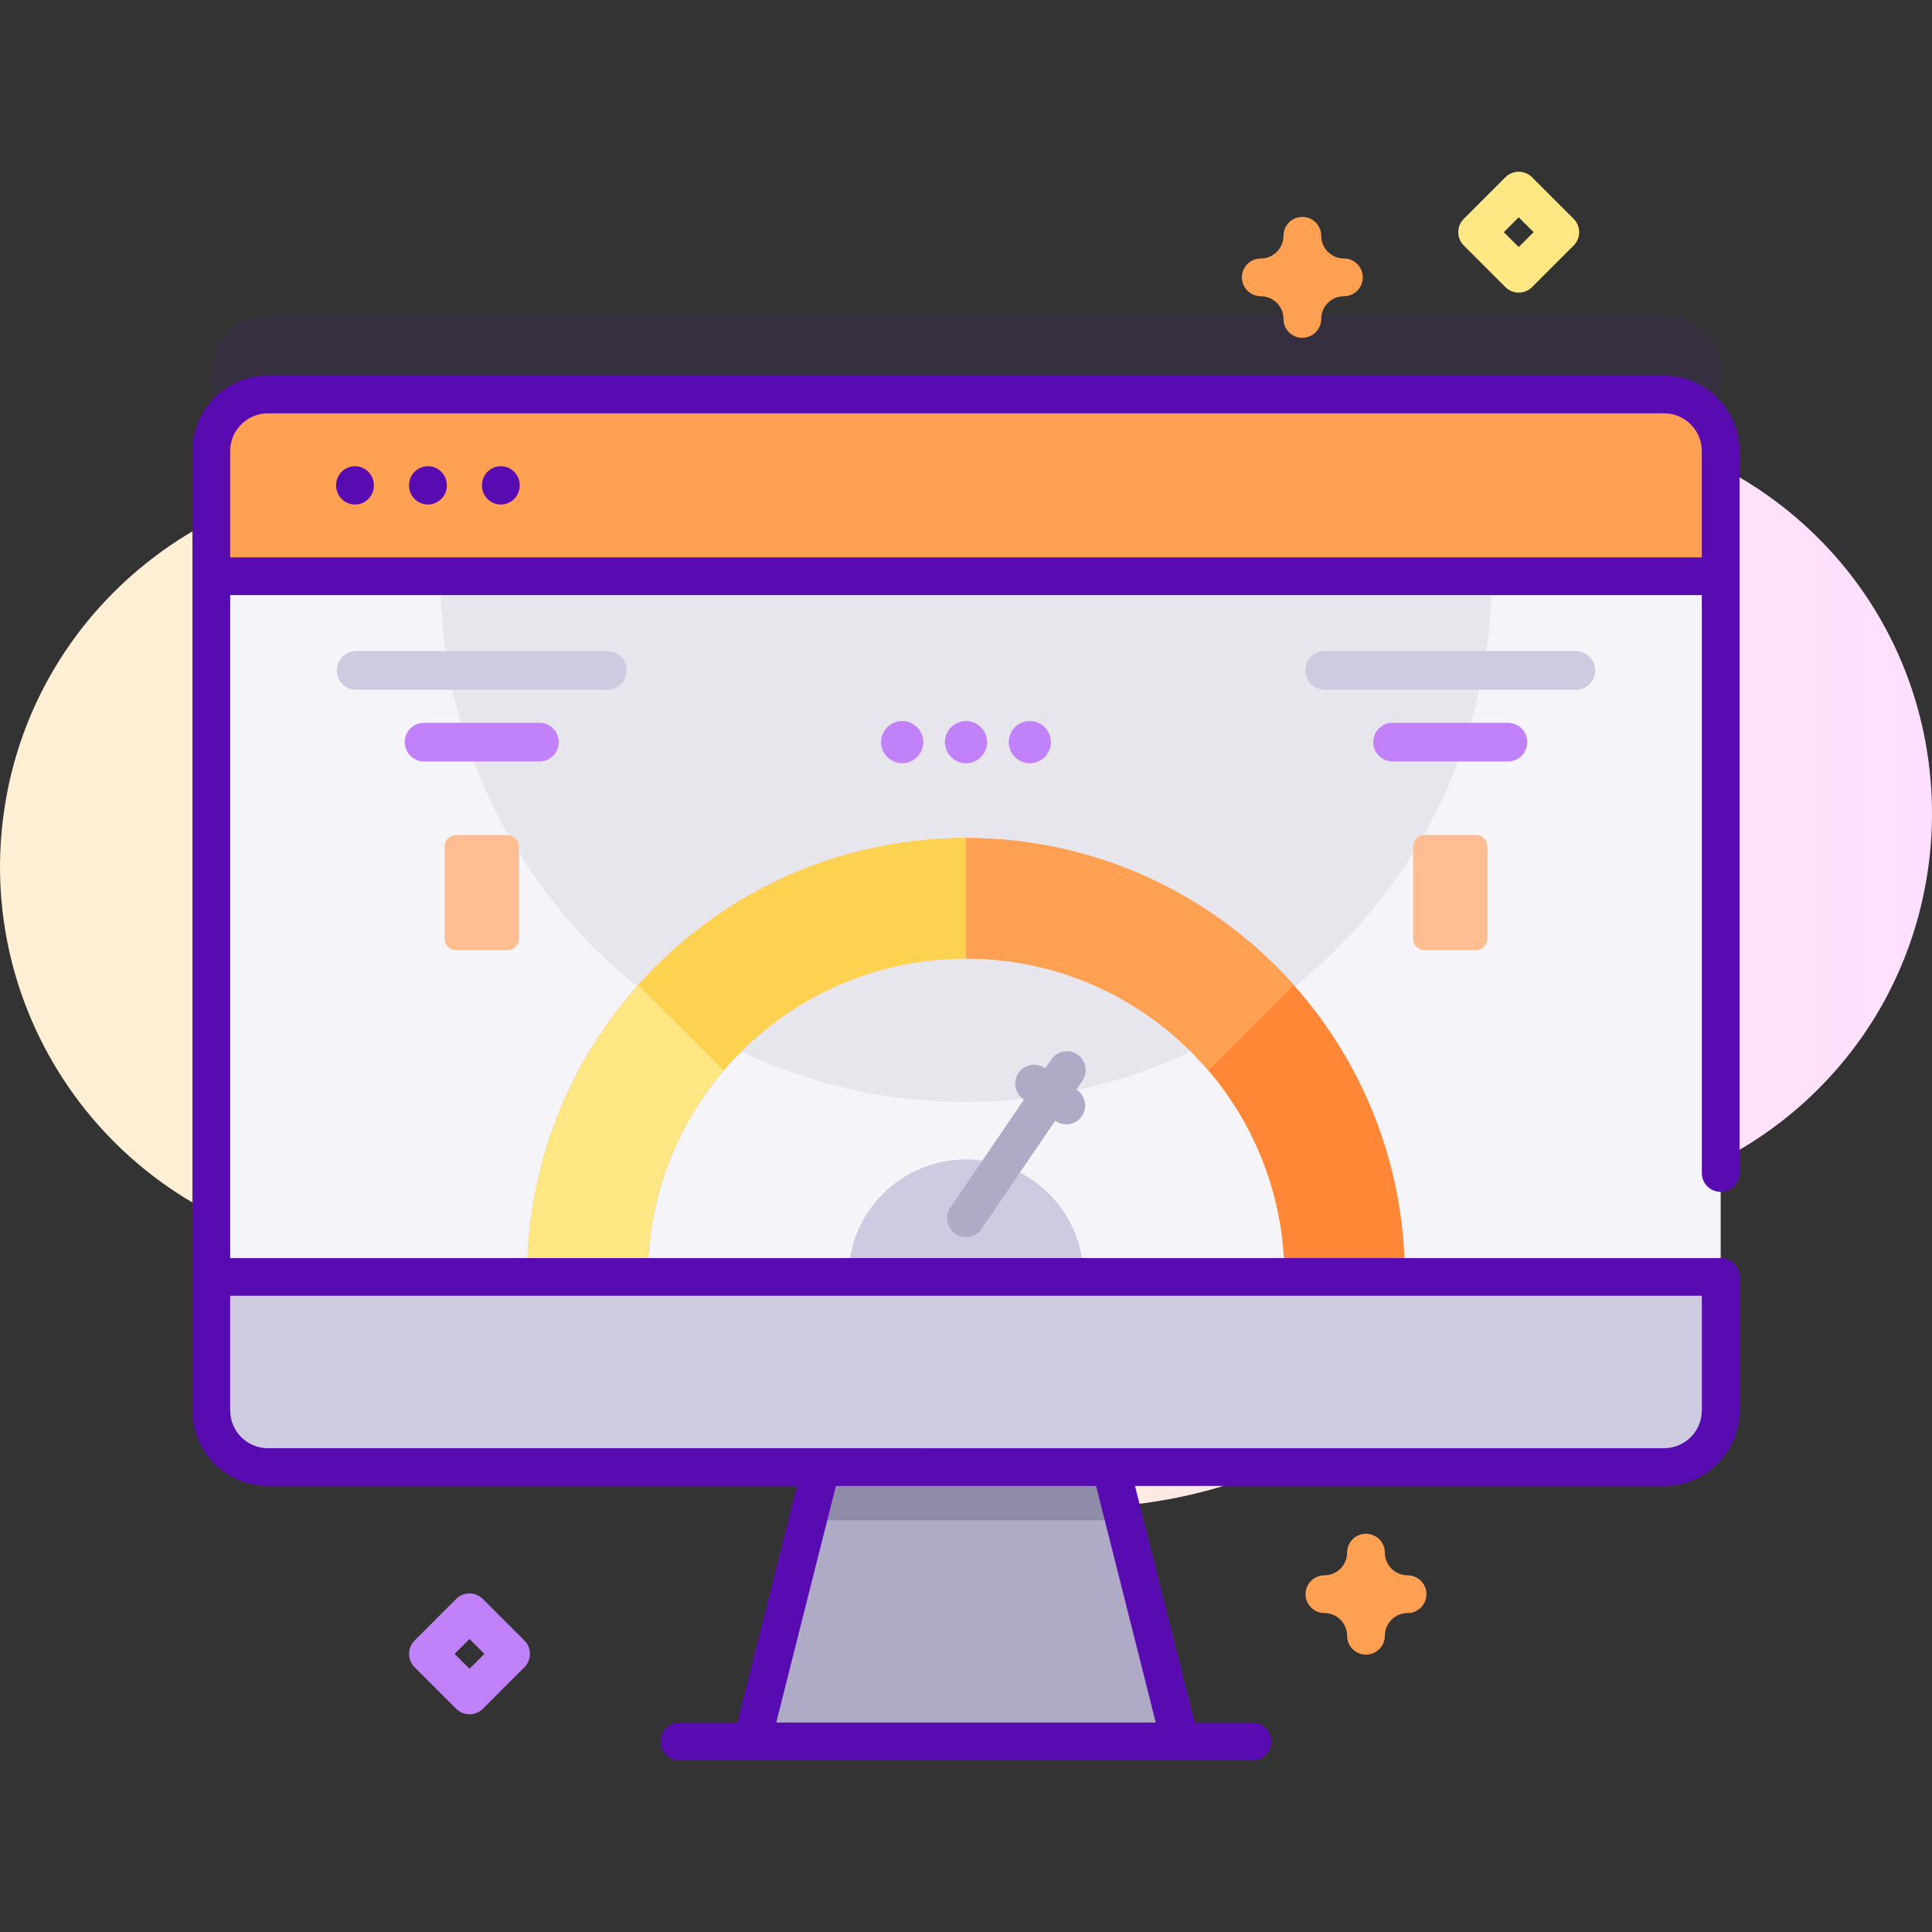 <?xml version="1.0" encoding="iso-8859-1"?>
<!-- Generator: Adobe Illustrator 23.0.3, SVG Export Plug-In . SVG Version: 6.00 Build 0)  -->
<svg version="1.1" id="Capa_1" xmlns="http://www.w3.org/2000/svg" xmlns:xlink="http://www.w3.org/1999/xlink" x="0px" y="0px"
	 viewBox="0 0 512 512" style="enable-background:new 0 0 512 512;" xml:space="preserve">
<rect x="0" y="0" width="512" height="512" fill="#333333" stroke="none"/>
<g>
	<linearGradient id="SVGID_1_" gradientUnits="userSpaceOnUse" x1="175.917" y1="256.003" x2="833.668" y2="256.003">
		<stop  offset="7.011211e-04" style="stop-color:#FFF0D5"/>
		<stop  offset="0.511" style="stop-color:#FFDFFF"/>
		<stop  offset="1" style="stop-color:#D9CEFF"/>
	</linearGradient>
	<path style="fill:url(#SVGID_1_);" d="M482.969,143.724c-34.945-35.948-89.48-40.907-129.831-14.878
		c-11.48,7.405-25.381,9.888-38.717,6.927c-31.565-7.009-64.584-2.222-92.707,13.042c-18.907,10.261-41.936,8.477-59.579-3.83
		c-11.712-8.169-25.312-14.023-40.257-16.777C66.44,117.991,12.541,154.761,1.884,210.115
		C-9.015,266.724,28.512,321.127,85.08,331.204c13.821,2.462,27.488,2.047,40.388-0.816c20.936-4.646,42.81,3.122,56.321,19.776
		c8.528,10.512,18.812,19.894,30.757,27.689c61.731,40.28,144.427,22.89,184.707-38.84c0.043-0.065,0.085-0.131,0.128-0.196
		c7.377-11.349,18.851-19.44,32.12-22.119c19.353-3.907,37.801-13.404,52.756-28.495
		C521.63,248.471,521.958,183.832,482.969,143.724z"/>
	<g>
		<g>
			<path style="opacity:0.1;fill:#590BB2;" d="M456,98.538v254.25c0,8.28-6.72,15-15,15H71c-8.28,0-15-6.72-15-15V98.538
				c0-8.28,6.72-15,15-15h370C449.28,83.538,456,90.258,456,98.538z"/>
			<g>
				<g>
					<polygon style="fill:#AFABC6;" points="312.71,461.494 199.289,461.494 221.971,371.59 290.028,371.59 					"/>
					<polygon style="fill:#8E8CA8;" points="297.928,402.892 214.071,402.892 221.971,371.59 290.028,371.59 					"/>
					<g>
						<path style="fill:#F5F4F9;" d="M456,119.541v254.25c0,8.28-6.72,15-15,15H71c-8.28,0-15-6.72-15-15v-254.25
							c0-8.28,6.72-15,15-15h370C449.28,104.541,456,111.261,456,119.541z"/>
						<path style="fill:#E8E6ED;" d="M395.316,152.712c0,76.942-62.374,139.316-139.316,139.316s-139.316-62.374-139.316-139.316
							H395.316z"/>
						<g>
							<path style="fill:#CECAE0;" d="M224.863,338.398c0-17.196,13.94-31.137,31.137-31.137s31.137,13.94,31.137,31.137H224.863z"
								/>
						</g>
						<path style="fill:#FFA052;" d="M456,152.712v-33.171c0-8.284-6.716-15-15-15H71c-8.284,0-15,6.716-15,15v33.171H456z"/>
						<path style="fill:#CECAE0;" d="M56,338.398v35.39c0,8.284,6.716,15,15,15h370c8.284,0,15-6.716,15-15v-35.39H56z"/>
					</g>
				</g>
			</g>
		</g>
		<path style="fill:#FF8736;" d="M340.386,338.398c0-46.605-37.781-84.386-84.386-84.386s-84.386,37.781-84.386,84.386h-31.921
			c0-64.235,52.072-116.307,116.307-116.307s116.307,52.072,116.307,116.307H340.386z"/>
		<path style="fill:#FFE783;" d="M256,254.012c-46.605,0-84.386,37.781-84.386,84.386h-31.921
			c0-64.235,52.072-116.307,116.307-116.307V254.012z"/>
		<path style="fill:#FFA052;" d="M342.86,261.068l-22.62,22.62c-15.46-18.16-38.51-29.68-64.24-29.68v-31.92
			C290.54,222.088,321.57,237.148,342.86,261.068z"/>
		<path style="fill:#FDD250;" d="M256,222.088v31.92c-25.73,0-48.78,11.52-64.24,29.68l-22.62-22.62
			C190.43,237.148,221.46,222.088,256,222.088z"/>
		<path style="fill:#AFABC6;" d="M285.398,288.84l-0.138-0.094l1.6-2.35c1.554-2.283,0.964-5.393-1.318-6.947
			c-2.283-1.553-5.392-0.964-6.947,1.318l-1.6,2.35l-0.138-0.094c-2.283-1.552-5.392-0.963-6.947,1.318
			c-1.554,2.283-0.964,5.393,1.318,6.947l0.138,0.094l-19.499,28.633c-1.554,2.283-0.964,5.393,1.318,6.947
			c0.862,0.586,1.841,0.868,2.81,0.868c1.599,0,3.169-0.765,4.137-2.186l19.499-28.633l0.138,0.094
			c0.862,0.586,1.841,0.868,2.81,0.868c1.599,0,3.169-0.765,4.137-2.186C288.271,293.504,287.68,290.394,285.398,288.84z"/>
		<g>
			<g>
				<g>
					<path style="fill:#CECAE0;" d="M160.96,182.797H94.374c-2.829,0-5.123-2.294-5.123-5.123c0-2.829,2.293-5.123,5.123-5.123
						h66.586c2.829,0,5.123,2.294,5.123,5.123C166.082,180.503,163.789,182.797,160.96,182.797z"/>
				</g>
				<g>
					<path style="fill:#C182F9;" d="M142.96,201.797h-30.586c-2.829,0-5.123-2.294-5.123-5.123c0-2.829,2.293-5.123,5.123-5.123
						h30.586c2.829,0,5.123,2.294,5.123,5.123C148.082,199.503,145.789,201.797,142.96,201.797z"/>
				</g>
			</g>
			<g>
				<g>
					<path style="fill:#CECAE0;" d="M417.626,182.797H351.04c-2.829,0-5.123-2.294-5.123-5.123c0-2.829,2.293-5.123,5.123-5.123
						h66.586c2.829,0,5.123,2.294,5.123,5.123C422.749,180.503,420.456,182.797,417.626,182.797z"/>
				</g>
				<g>
					<path style="fill:#C182F9;" d="M399.626,201.797H369.04c-2.829,0-5.123-2.294-5.123-5.123c0-2.829,2.293-5.123,5.123-5.123
						h30.586c2.829,0,5.123,2.294,5.123,5.123C404.749,199.503,402.456,201.797,399.626,201.797z"/>
				</g>
			</g>
		</g>
		<g>
			<path style="fill:#FFBE92;" d="M134.513,251.798H120.82c-1.657,0-3-1.343-3-3v-24.5c0-1.657,1.343-3,3-3h13.693
				c1.657,0,3,1.343,3,3v24.5C137.513,250.455,136.17,251.798,134.513,251.798z"/>
			<path style="fill:#FFBE92;" d="M391.18,251.798h-13.693c-1.657,0-3-1.343-3-3v-24.5c0-1.657,1.343-3,3-3h13.693
				c1.657,0,3,1.343,3,3v24.5C394.18,250.455,392.837,251.798,391.18,251.798z"/>
		</g>
		<g>
			<circle style="fill:#C182F9;" cx="272.91" cy="196.674" r="5.59"/>
			<circle style="fill:#C182F9;" cx="256" cy="196.674" r="5.59"/>
			<circle style="fill:#C182F9;" cx="239.09" cy="196.674" r="5.59"/>
		</g>
		<path style="fill:#C182F9;" d="M124.425,454.314c-1.28,0-2.559-0.488-3.536-1.464l-11.018-11.018
			c-0.938-0.938-1.464-2.209-1.464-3.536s0.527-2.598,1.464-3.536l11.018-11.018c1.953-1.952,5.118-1.952,7.071,0l11.018,11.018
			c0.938,0.938,1.464,2.209,1.464,3.536s-0.527,2.598-1.464,3.536l-11.018,11.018C126.984,453.826,125.705,454.314,124.425,454.314z
			 M120.478,438.296l3.947,3.947l3.947-3.947l-3.947-3.947L120.478,438.296z"/>
		<path style="fill:#FFA052;" d="M345.137,89.519c-2.761,0-5-2.239-5-5c0-3.318-2.7-6.018-6.018-6.018c-2.761,0-5-2.239-5-5
			s2.239-5,5-5c3.318,0,6.018-2.7,6.018-6.018c0-2.761,2.239-5,5-5s5,2.239,5,5c0,3.318,2.7,6.018,6.018,6.018c2.761,0,5,2.239,5,5
			s-2.239,5-5,5c-3.318,0-6.018,2.7-6.018,6.018C350.137,87.28,347.898,89.519,345.137,89.519z"/>
		<path style="fill:#FFA052;" d="M362,438.495c-2.761,0-5-2.239-5-5c0-3.318-2.7-6.018-6.018-6.018c-2.761,0-5-2.239-5-5
			s2.239-5,5-5c3.318,0,6.018-2.7,6.018-6.018c0-2.761,2.239-5,5-5s5,2.239,5,5c0,3.318,2.7,6.018,6.018,6.018c2.761,0,5,2.239,5,5
			s-2.239,5-5,5c-3.318,0-6.018,2.7-6.018,6.018C367,436.256,364.761,438.495,362,438.495z"/>
		<path style="fill:#FFE783;" d="M402.477,77.547c-1.28,0-2.559-0.488-3.536-1.464l-11.018-11.018c-1.953-1.953-1.953-5.119,0-7.071
			l11.018-11.018c1.953-1.952,5.118-1.952,7.071,0l11.018,11.018c1.953,1.953,1.953,5.119,0,7.071l-11.018,11.018
			C405.036,77.059,403.757,77.547,402.477,77.547z M398.53,61.529l3.947,3.947l3.947-3.947l-3.947-3.947L398.53,61.529z"/>
	</g>
	<g>
		<path style="fill:#590BB2;" d="M94.082,123.554c-2.761,0-5,2.239-5,5v0.146c0,2.761,2.239,5,5,5s5-2.239,5-5v-0.146
			C99.082,125.792,96.843,123.554,94.082,123.554z"/>
		<path style="fill:#590BB2;" d="M113.407,123.554c-2.761,0-5,2.239-5,5v0.146c0,2.761,2.239,5,5,5s5-2.239,5-5v-0.146
			C118.407,125.792,116.168,123.554,113.407,123.554z"/>
		<path style="fill:#590BB2;" d="M132.731,123.554c-2.761,0-5,2.239-5,5v0.146c0,2.761,2.239,5,5,5s5-2.239,5-5v-0.146
			C137.731,125.792,135.493,123.554,132.731,123.554z"/>
		<path style="fill:#590BB2;" d="M441,99.54H71c-11.028,0-20,8.972-20,20v254.248c0,11.028,8.972,20,20,20h140.214l-15.819,62.701
			h-15.329c-2.761,0-5,2.239-5,5s2.239,5,5,5h151.868c2.761,0,5-2.239,5-5s-2.239-5-5-5h-15.331l-15.818-62.701H441
			c11.028,0,20-8.972,20-20v-35.39c0-2.761-2.239-5-5-5c-0.095,0-0.183,0.023-0.276,0.028c-0.093-0.005-0.182-0.028-0.276-0.028H61
			V157.712h390v153.146c0,2.761,2.239,5,5,5s5-2.239,5-5V119.54C461,108.513,452.028,99.54,441,99.54z M306.29,456.489H205.708
			l15.819-62.701h68.944L306.29,456.489z M451,343.398v30.39c0,5.514-4.486,10-10,10H71c-5.514,0-10-4.486-10-10v-30.39H451z
			 M61,147.712V119.54c0-5.514,4.486-10,10-10h370c5.514,0,10,4.486,10,10v28.171H61z"/>
	</g>
</g>
<g>
</g>
<g>
</g>
<g>
</g>
<g>
</g>
<g>
</g>
<g>
</g>
<g>
</g>
<g>
</g>
<g>
</g>
<g>
</g>
<g>
</g>
<g>
</g>
<g>
</g>
<g>
</g>
<g>
</g>
</svg>
